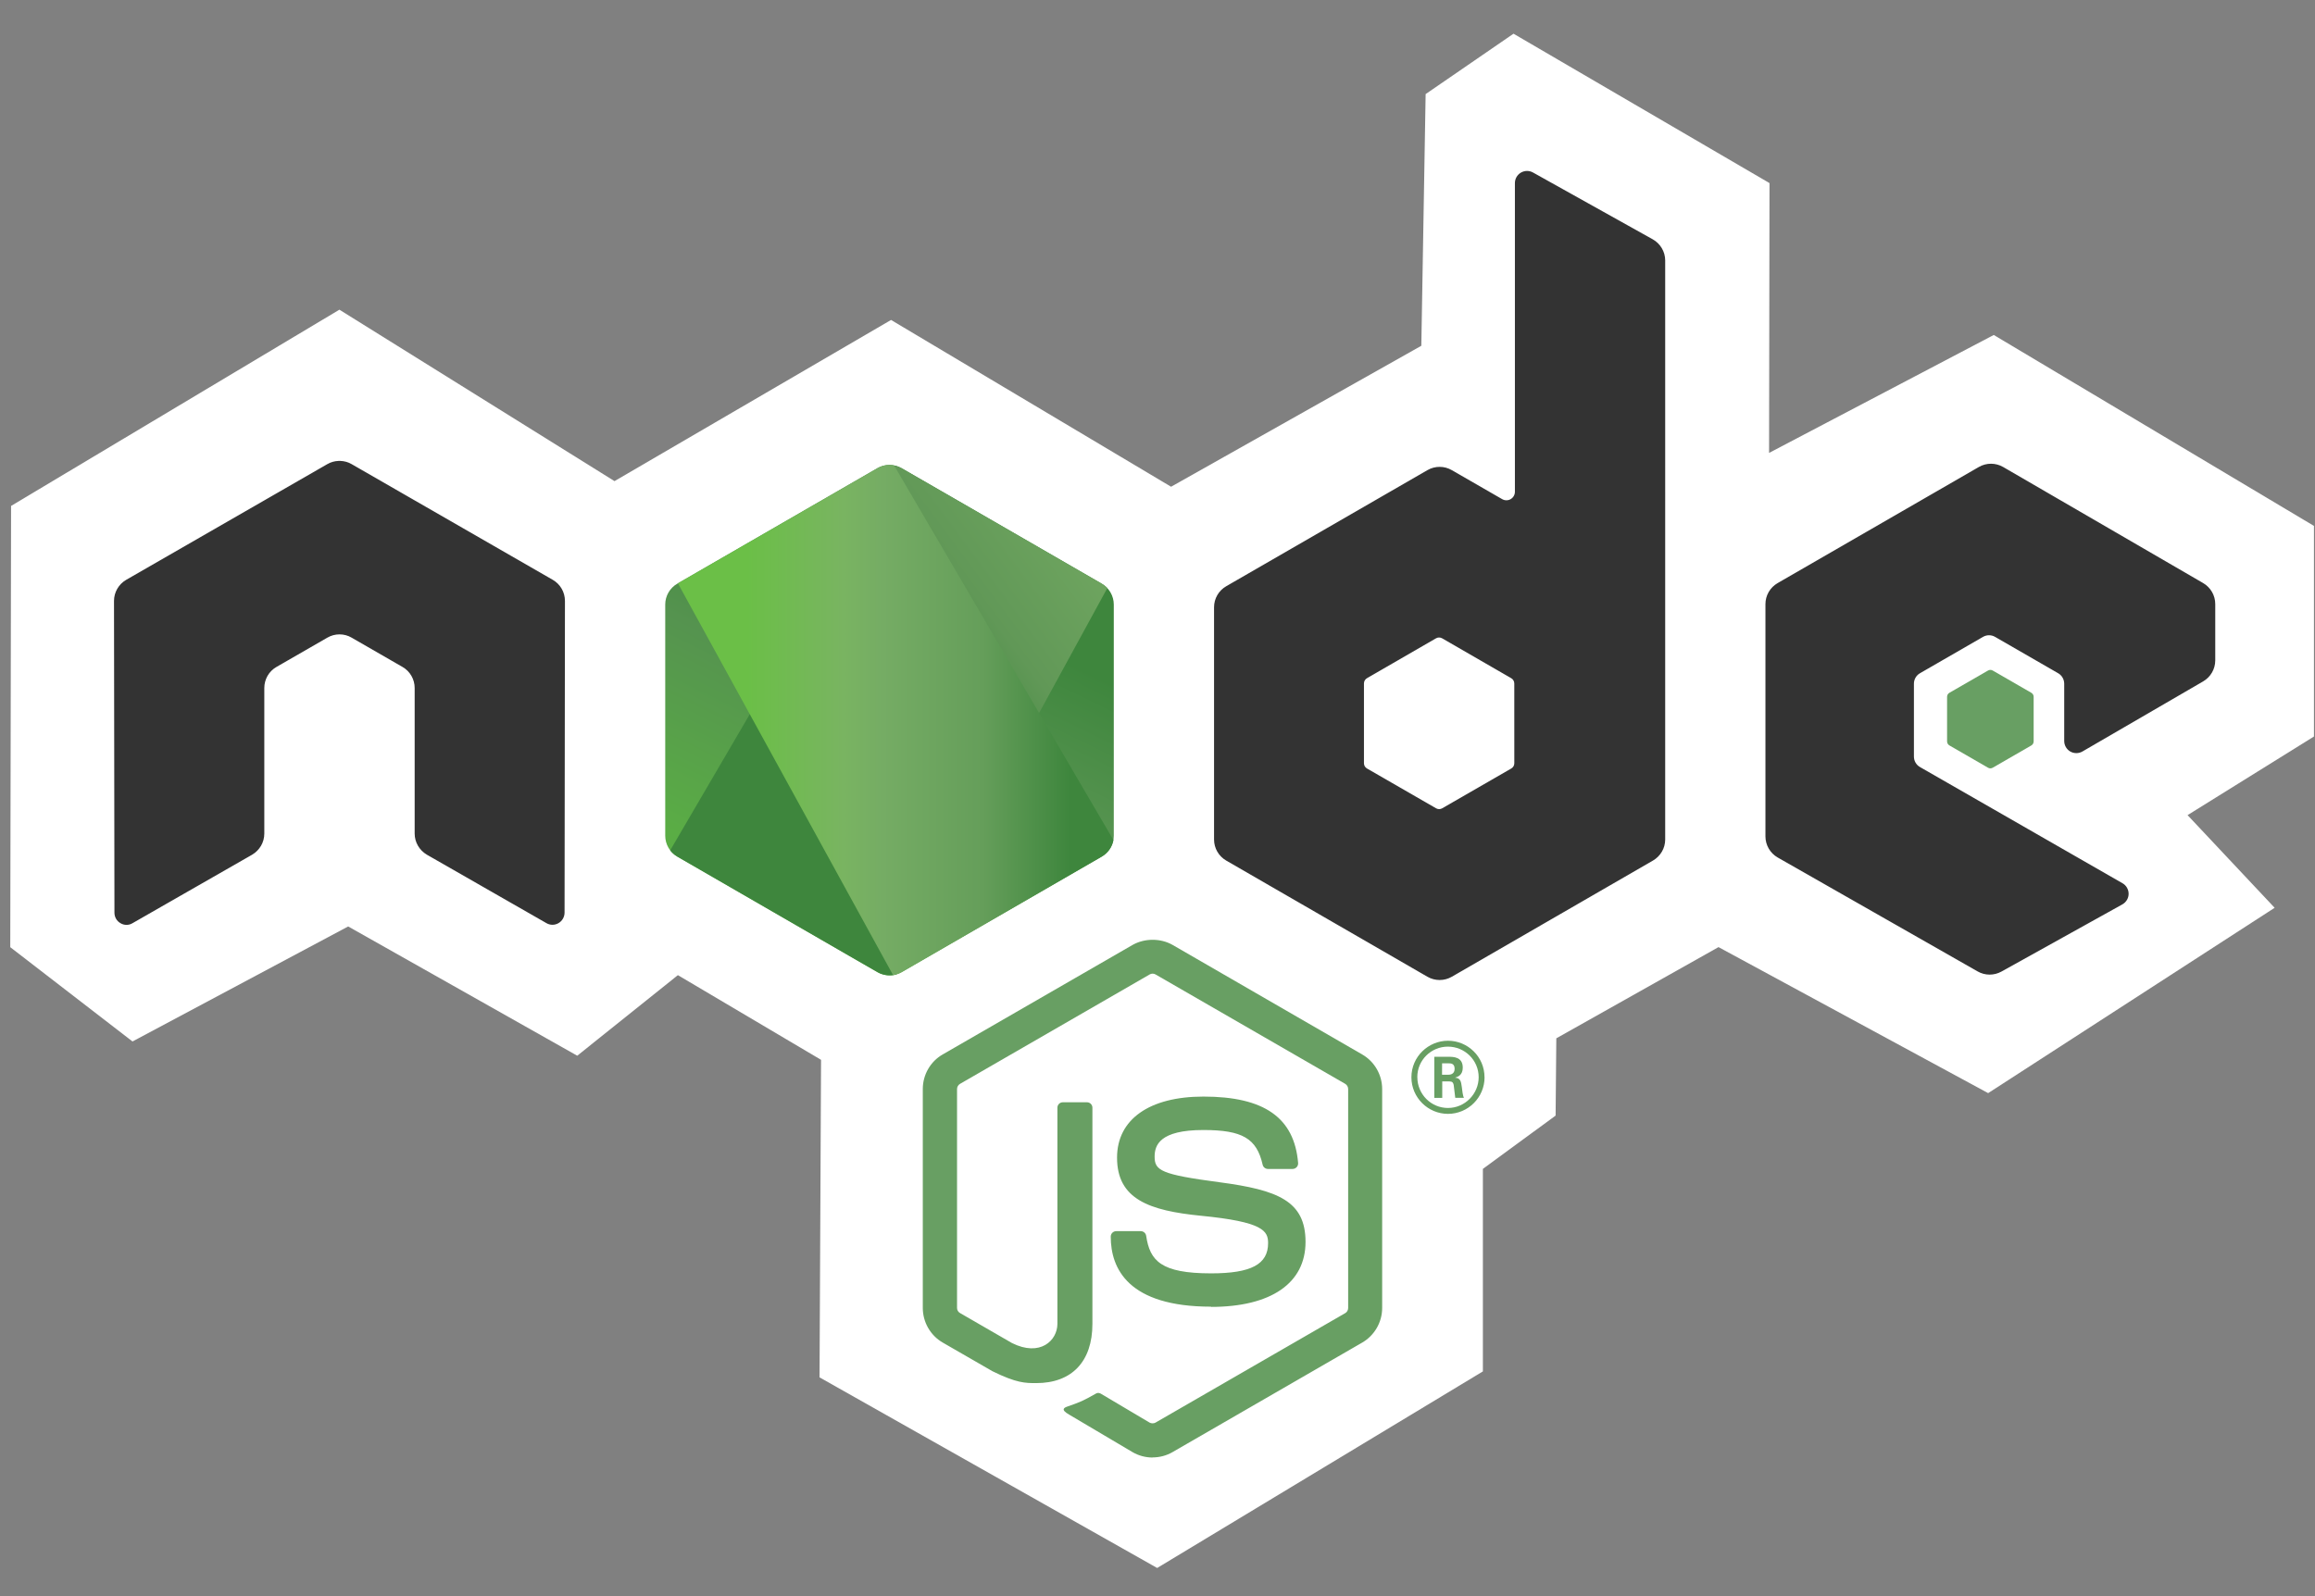 <?xml version="1.0" encoding="UTF-8" standalone="no"?>
<svg
   width="649.827"
   height="448.238"
   version="1.2"
   viewBox="0 0 487.37 336.179"
   id="svg58"
   sodipodi:docname="Node.js_logo.svg"
   inkscape:version="1.1.1 (3bf5ae0d25, 2021-09-20)"
   xmlns:inkscape="http://www.inkscape.org/namespaces/inkscape"
   xmlns:sodipodi="http://sodipodi.sourceforge.net/DTD/sodipodi-0.dtd"
   xmlns="http://www.w3.org/2000/svg"
   xmlns:svg="http://www.w3.org/2000/svg">
  <rect x="0" y="0" width="487.37" height="336.179" fill="#808080" stroke="none"/>
  <sodipodi:namedview
     id="namedview60"
     pagecolor="#ffffff"
     bordercolor="#666666"
     borderopacity="1.0"
     inkscape:pageshadow="2"
     inkscape:pageopacity="0.0"
     inkscape:pagecheckerboard="true"
     showgrid="false"
     height="361.238px"
     width="649.827px"
     inkscape:zoom="1.2683701"
     inkscape:cx="255.84015"
     inkscape:cy="203.80487"
     inkscape:window-width="1920"
     inkscape:window-height="1017"
     inkscape:window-x="-8"
     inkscape:window-y="-8"
     inkscape:window-maximized="1"
     inkscape:current-layer="layer1" />
  <defs
     id="defs36">
    <clipPath
       id="a">
      <path
         d="m 239.03,226.605 -42.13,24.317 c -1.578,0.91 -2.546,2.59 -2.546,4.406 v 48.668 c 0,1.817 0.968,3.496 2.546,4.406 l 42.133,24.336 c 1.575,0.907 3.517,0.907 5.09,0 l 42.126,-24.336 c 1.57,-0.91 2.54,-2.59 2.54,-4.406 v -48.668 c 0,-1.816 -0.97,-3.496 -2.55,-4.406 l -42.12,-24.317 c -0.79,-0.453 -1.67,-0.68 -2.55,-0.68 -0.88,0 -1.76,0.227 -2.55,0.68"
         id="path2" />
    </clipPath>
    <linearGradient
       id="b"
       x1="-0.348"
       x2="1.251"
       gradientTransform="matrix(-38.065,77.652,-77.652,-38.065,258.723,244.629)"
       gradientUnits="userSpaceOnUse">
      <stop
         offset=".3"
         stop-color="#3E863D"
         id="stop5" />
      <stop
         offset=".5"
         stop-color="#55934F"
         id="stop7" />
      <stop
         offset=".8"
         stop-color="#5AAD45"
         id="stop9" />
    </linearGradient>
    <clipPath
       id="c">
      <path
         d="m 195.398,307.086 c 0.403,0.523 0.907,0.976 1.5,1.316 l 36.14,20.875 6.02,3.46 c 0.9,0.52 1.926,0.74 2.934,0.665 0.336,-0.027 0.672,-0.09 1,-0.183 l 44.434,-81.36 c -0.34,-0.37 -0.738,-0.68 -1.184,-0.94 l -27.586,-15.93 -14.582,-8.39 c -0.414,-0.24 -0.863,-0.41 -1.32,-0.53 z m 0,0"
         id="path12" />
    </clipPath>
    <linearGradient
       id="d"
       x1="-0.456"
       x2="0.582"
       gradientTransform="matrix(106.806,-78.917,78.917,106.806,235.188,285.395)"
       gradientUnits="userSpaceOnUse">
      <stop
         offset=".57"
         stop-color="#3E863D"
         id="stop15" />
      <stop
         offset=".72"
         stop-color="#619857"
         id="stop17" />
      <stop
         offset="1"
         stop-color="#76AC64"
         id="stop19" />
    </linearGradient>
    <clipPath
       id="e">
      <path
         d="m 241.066,225.953 c -0.707,0.07 -1.398,0.29 -2.035,0.652 l -42.01,24.247 45.3,82.51 c 0.63,-0.09 1.25,-0.3 1.81,-0.624 l 42.13,-24.336 c 1.3,-0.754 2.19,-2.03 2.46,-3.476 l -46.18,-78.89 c -0.34,-0.067 -0.68,-0.102 -1.03,-0.102 -0.14,0 -0.28,0.007 -0.42,0.02"
         id="path22" />
    </clipPath>
    <linearGradient
       id="f"
       x1="0.043"
       x2="0.984"
       gradientTransform="matrix(97.417,0,0,97.417,192.862,279.652)"
       gradientUnits="userSpaceOnUse">
      <stop
         offset=".16"
         stop-color="#6BBF47"
         id="stop25" />
      <stop
         offset=".38"
         stop-color="#79B461"
         id="stop27" />
      <stop
         offset=".47"
         stop-color="#75AC64"
         id="stop29" />
      <stop
         offset=".7"
         stop-color="#659E5A"
         id="stop31" />
      <stop
         offset=".9"
         stop-color="#3E863D"
         id="stop33" />
    </linearGradient>
  </defs>
  <path
     style="fill:none;stroke:none;stroke-width:0.75px;stroke-linecap:butt;stroke-linejoin:miter;stroke-opacity:1"
     d="m 11.707,189.826 -0.418,-91.15 64.39,-40.14 61.464,38.467 56.446,-35.122 58.955,35.122 52.683,-29.687 2.091,-54.774 16.725,-12.125 49.756,29.687 v 146.342 l -47.248,28.432 0.418,22.997 -8.781,6.272 v 42.648 l -68.572,41.394 -71.08,-40.14 2.091,-69.826 -39.721,-21.324 v 13.798 l -13.38,9.617 -50.593,-31.359 -45.993,27.178 z"
     id="path295"
     sodipodi:nodetypes="cccccccccccccccccccccccc" />
  <g
     inkscape:groupmode="layer"
     id="layer3"
     inkscape:label="White">
    <path
       style="fill:#ffffff;stroke:none;stroke-width:0.75px;stroke-linecap:butt;stroke-linejoin:miter;stroke-opacity:1"
       d="m 2.332,106.537 -0.173,92.924 25.738,19.855 45.402,-24.221 48.227,27.22 21.188,-16.966 30.139,17.832 -0.317,66.869 71.08,40.14 68.572,-41.394 v -42.648 l 15.31,-11.223 0.148,-16.272 34.148,-19.207 56.766,30.748 60.314,-39.027 -18.331,-19.513 26.609,-16.557 -2e-5,-44.348 -67.409,-40.209 -47.305,24.835 0.091,-56.818 L 318.634,7.096 300.135,19.813 299.227,72.813 246.544,102.499 187.589,67.377 129.369,101.317 71.453,65.215 Z"
       id="path2887"
       sodipodi:nodetypes="cccccccccccccccccccccccccccccc" />
  </g>
  <g
     inkscape:groupmode="layer"
     id="layer1"
     inkscape:label="Layer 1">
    <path
       fill="#689f63"
       d="m 242.647,306.93 c -1.46,0 -2.91,-0.383 -4.19,-1.12 l -13.337,-7.896 c -1.992,-1.114 -1.02,-1.508 -0.363,-1.735 2.656,-0.93 3.195,-1.14 6.03,-2.75 0.298,-0.17 0.688,-0.11 0.993,0.07 l 10.246,6.08 c 0.37,0.2 0.895,0.2 1.238,0 l 39.95,-23.06 c 0.37,-0.21 0.61,-0.64 0.61,-1.08 v -46.1 c 0,-0.46 -0.24,-0.87 -0.618,-1.1 l -39.934,-23.04 c -0.37,-0.22 -0.86,-0.22 -1.23,0 l -39.926,23.04 c -0.387,0.22 -0.633,0.65 -0.633,1.09 v 46.1 c 0,0.44 0.24,0.86 0.62,1.07 l 10.94,6.32 c 5.94,2.97 9.57,-0.53 9.57,-4.05 v -45.5 c 0,-0.65 0.51,-1.15 1.16,-1.15 h 5.06 c 0.63,0 1.15,0.5 1.15,1.15 v 45.52 c 0,7.92 -4.32,12.47 -11.83,12.47 -2.31,0 -4.13,0 -9.21,-2.5 l -10.48,-6.04 c -2.59,-1.5 -4.19,-4.3 -4.19,-7.29 v -46.1 c 0,-3 1.6,-5.8 4.19,-7.28 l 39.99,-23.07 c 2.53,-1.43 5.89,-1.43 8.4,0 l 39.94,23.08 c 2.58,1.49 4.19,4.28 4.19,7.28 v 46.1 c 0,2.99 -1.61,5.78 -4.19,7.28 l -39.94,23.07 c -1.28,0.74 -2.73,1.12 -4.21,1.12"
       id="path38"
       sodipodi:nodetypes="cccccccccssccccssccsssssssccssccccssccc" />
    <path
       fill="#689f63"
       d="m 254.987,275.164 c -17.48,0 -21.145,-8.024 -21.145,-14.754 0,-0.64 0.516,-1.15 1.157,-1.15 h 5.16 c 0.57,0 1.05,0.415 1.14,0.978 0.78,5.258 3.1,7.91 13.67,7.91 8.42,0 12,-1.902 12,-6.367 0,-2.57 -1.02,-4.48 -14.1,-5.76 -10.94,-1.08 -17.7,-3.49 -17.7,-12.24 0,-8.06 6.8,-12.86 18.19,-12.86 12.79,0 19.13,4.44 19.93,13.98 0.03,0.33 -0.09,0.65 -0.31,0.89 -0.22,0.23 -0.53,0.37 -0.85,0.37 h -5.19 c -0.54,0 -1.01,-0.38 -1.12,-0.9 -1.25,-5.53 -4.27,-7.3 -12.48,-7.3 -9.19,0 -10.26,3.2 -10.26,5.6 0,2.91 1.26,3.76 13.66,5.4 12.28,1.63 18.11,3.93 18.11,12.56 0,8.7 -7.26,13.69 -19.92,13.69 m 48.66,-48.89 h 1.34 c 1.1,0 1.31,-0.77 1.31,-1.22 0,-1.18 -0.81,-1.18 -1.26,-1.18 h -1.38 z m -1.63,-3.78 h 2.97 c 1.02,0 3.02,0 3.02,2.28 0,1.59 -1.02,1.92 -1.63,2.12 1.19,0.08 1.27,0.86 1.43,1.96 0.08,0.69 0.21,1.88 0.45,2.28 h -1.83 c -0.05,-0.4 -0.33,-2.6 -0.33,-2.72 -0.12,-0.49 -0.29,-0.73 -0.9,-0.73 h -1.51 v 3.46 h -1.67 z m -3.57,4.3 c 0,3.58 2.89,6.48 6.44,6.48 3.58,0 6.47,-2.96 6.47,-6.48 0,-3.59 -2.93,-6.44 -6.48,-6.44 -3.5,0 -6.44,2.81 -6.44,6.43 m 14.16,0.03 c 0,4.24 -3.47,7.7 -7.7,7.7 -4.2,0 -7.7,-3.42 -7.7,-7.7 0,-4.36 3.58,-7.7 7.7,-7.7 4.15,0 7.69,3.35 7.69,7.7"
       id="path40"
       sodipodi:nodetypes="cssscsscssccsscsscsccssscccsscccccscccccsssccsssc" />
    <path
       fill="#689f63"
       fill-rule="evenodd"
       d="m 418.538,141.2 c 0.3,-0.177 0.676,-0.177 0.98,0 l 8.13,4.69 c 0.304,0.176 0.49,0.5 0.49,0.85 v 9.39 c 0,0.35 -0.186,0.674 -0.49,0.85 l -8.13,4.69 c -0.304,0.177 -0.68,0.177 -0.98,0 l -8.125,-4.69 c -0.31,-0.176 -0.5,-0.5 -0.5,-0.85 v -9.39 c 0,-0.35 0.18,-0.674 0.49,-0.85 z"
       id="path44"
       sodipodi:nodetypes="cccssccccsscc" />
    <g
       clip-path="url(#a)"
       transform="translate(-54.306,-128.016)"
       id="g48">
      <path
         fill="url(#b)"
         d="m 331.363,246.793 -118.715,-58.19 -60.87,124.174 118.712,58.193 z m 0,0"
         id="path46"
         style="fill:url(#b)" />
    </g>
    <g
       clip-path="url(#c)"
       transform="translate(-54.306,-128.016)"
       id="g52">
      <path
         fill="url(#d)"
         d="m 144.07,264.004 83.825,113.453 110.86,-81.906 -83.83,-113.45 z m 0,0"
         id="path50"
         style="fill:url(#d)" />
    </g>
    <g
       clip-path="url(#e)"
       transform="translate(-54.306,-128.016)"
       id="g56">
      <path
         fill="url(#f)"
         d="m 197.02,225.934 v 107.43 h 91.683 v -107.43 z m 0,0"
         id="path54"
         style="fill:url(#f)" />
    </g>
    <path
       fill="#333333"
       fill-rule="evenodd"
       d="m 118.936,126.55 c 0,-1.84 -0.97,-3.53 -2.558,-4.445 L 74.022,97.735 c -0.715,-0.42 -1.516,-0.64 -2.328,-0.67 h -0.438 c -0.812,0.03 -1.613,0.25 -2.34,0.67 l -42.354,24.37 c -1.578,0.92 -2.562,2.61 -2.562,4.45 l 0.093,65.64 c 0,0.91 0.47,1.76 1.27,2.21 0.78,0.48 1.76,0.48 2.54,0 l 25.18,-14.42 c 1.59,-0.946 2.56,-2.618 2.56,-4.44 v -30.665 c 0,-1.83 0.97,-3.52 2.555,-4.43 l 10.72,-6.174 c 0.796,-0.46 1.67,-0.688 2.56,-0.688 0.876,0 1.77,0.226 2.544,0.687 l 10.715,6.172 c 1.586,0.91 2.56,2.6 2.56,4.43 v 30.663 c 0,1.82 0.983,3.5 2.565,4.44 l 25.164,14.41 c 0.79,0.47 1.773,0.47 2.56,0 0.776,-0.45 1.268,-1.3 1.268,-2.21 z m 199.868,34.176 c 0,0.457 -0.243,0.88 -0.64,1.106 l -14.548,8.386 c -0.395,0.227 -0.883,0.227 -1.277,0 l -14.55,-8.386 c -0.4,-0.227 -0.64,-0.65 -0.64,-1.106 v -16.796 c 0,-0.458 0.24,-0.88 0.63,-1.11 l 14.54,-8.4 c 0.4,-0.23 0.89,-0.23 1.29,0 l 14.55,8.4 c 0.4,0.23 0.64,0.652 0.64,1.11 z m 3.93,-124.402 c -0.794,-0.442 -1.76,-0.43 -2.544,0.027 -0.78,0.46 -1.262,1.3 -1.262,2.21 v 65 c 0,0.64 -0.34,1.23 -0.894,1.55 -0.55,0.32 -1.235,0.32 -1.79,0 l -10.61,-6.111 c -1.58,-0.914 -3.526,-0.914 -5.112,0 l -42.37,24.453 c -1.583,0.91 -2.56,2.6 -2.56,4.42 v 48.92 c 0,1.83 0.977,3.51 2.56,4.43 l 42.37,24.47 c 1.582,0.91 3.53,0.91 5.117,0 l 42.37,-24.48 c 1.58,-0.92 2.56,-2.6 2.56,-4.43 V 54.863 c 0,-1.856 -1.01,-3.563 -2.63,-4.47 z m 141.093,107.164 c 1.574,-0.914 2.543,-2.602 2.543,-4.422 v -11.856 c 0,-1.824 -0.97,-3.507 -2.547,-4.425 l -42.1,-24.44 c -1.59,-0.92 -3.54,-0.92 -5.13,0 l -42.36,24.45 c -1.59,0.92 -2.56,2.6 -2.56,4.43 v 48.9 c 0,1.84 0.99,3.54 2.58,4.45 l 42.09,23.99 c 1.55,0.89 3.45,0.9 5.02,0.03 l 25.46,-14.15 c 0.8,-0.45 1.31,-1.3 1.31,-2.22 0,-0.92 -0.49,-1.78 -1.29,-2.23 l -42.62,-24.46 c -0.8,-0.45 -1.29,-1.3 -1.29,-2.21 v -15.34 c 0,-0.916 0.48,-1.76 1.28,-2.216 l 13.26,-7.65 c 0.79,-0.46 1.76,-0.46 2.55,0 l 13.27,7.65 c 0.79,0.45 1.28,1.3 1.28,2.21 v 12.06 c 0,0.91 0.49,1.76 1.28,2.22 0.79,0.45 1.77,0.45 2.56,-0.01 z"
       id="path42"
       sodipodi:nodetypes="ccccccccccccssccsccssccccccccccssccccccccsscccccssccccsscccssccccssccccsccssccccssccc" />
  </g>
</svg>
